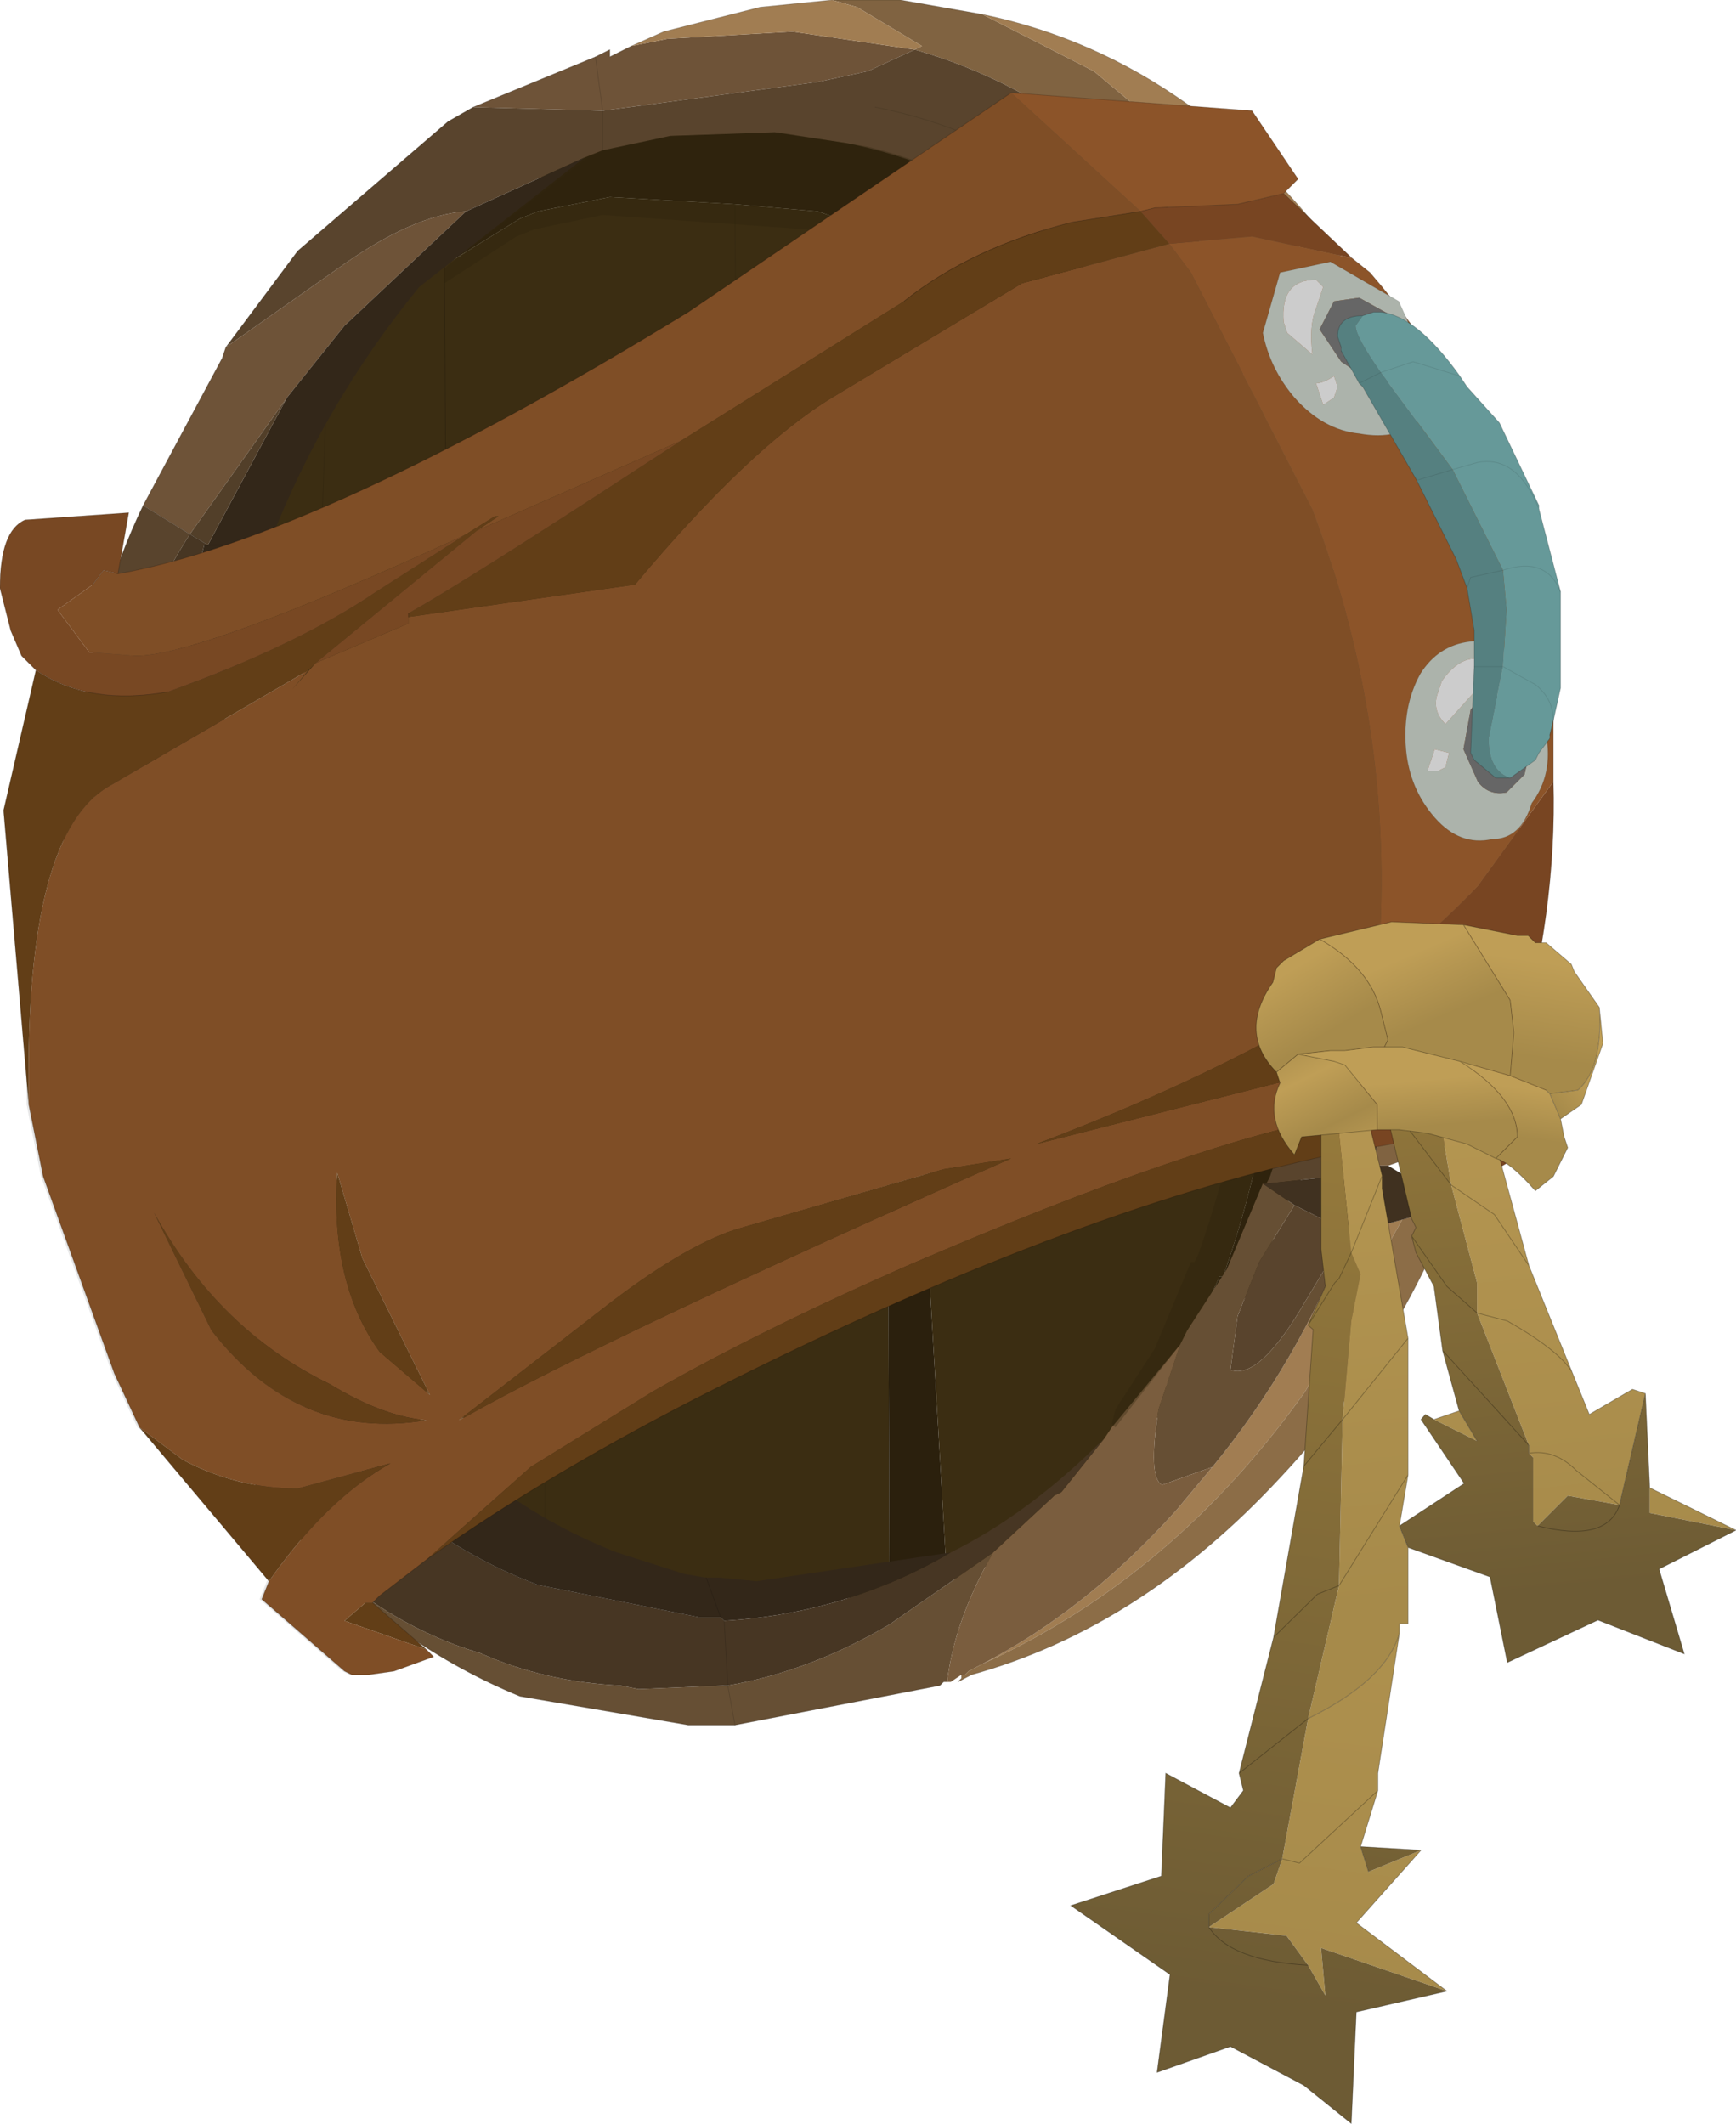 <?xml version="1.0" encoding="UTF-8" standalone="no"?>
<svg xmlns:xlink="http://www.w3.org/1999/xlink" height="147.7px" width="120.7px" xmlns="http://www.w3.org/2000/svg">
  <g transform="matrix(1.0, 0.0, 0.0, 1.0, 60.35, 76.65)">
    <path d="M-29.45 -59.2 L-29.2 -59.45 -18.95 -67.2 -17.7 -67.7 -13.0 -68.7 -5.5 -68.95 1.0 -67.95 Q11.45 -65.2 19.45 -56.45 L20.2 -55.45 23.95 -51.25 25.45 -48.5 Q34.9 -33.3 33.9 -12.8 33.15 -2.85 29.9 5.9 L29.65 6.4 29.4 6.4 26.95 12.6 18.7 23.85 18.45 23.6 18.95 22.6 21.7 18.1 24.45 12.1 24.7 12.1 24.95 11.35 Q27.95 2.65 28.65 -7.35 29.65 -27.55 20.2 -43.0 L18.7 -45.5 16.95 -47.5 15.45 -50.0 Q8.95 -57.2 1.0 -60.45 L-3.5 -61.95 -9.25 -62.45 -17.95 -62.95 -22.95 -61.95 -24.2 -61.45 -29.45 -58.2 -29.45 -59.2" fill="#30240e" fill-rule="evenodd" stroke="none"/>
    <path d="M-29.45 -59.2 L-29.45 -58.2 -24.2 -61.45 -22.95 -61.95 -17.95 -62.95 -9.25 -62.45 -3.5 -61.95 1.0 -60.45 Q8.95 -57.2 15.45 -50.0 L16.95 -47.5 18.7 -45.5 20.2 -43.0 Q29.65 -27.55 28.65 -7.35 27.95 2.65 24.95 11.35 L24.7 12.1 24.45 12.1 21.7 18.1 18.95 22.6 18.45 23.6 18.7 23.85 18.2 24.6 16.2 26.6 Q11.7 30.55 7.2 32.8 L5.5 33.3 3.85 5.05 5.1 4.65 3.85 4.5 1.25 -39.5 1.0 -60.45 1.25 -39.5 1.4 4.25 -22.45 1.65 -27.1 1.15 -29.1 0.45 Q-32.75 -1.4 -39.05 -7.35 -43.25 -11.05 -45.3 -13.45 L-45.15 -20.8 -45.0 -22.85 -43.3 -25.3 -39.05 -30.05 -44.75 -26.75 -44.65 -28.05 -44.4 -28.05 -41.65 -39.25 -37.65 -49.5 -30.95 -57.95 -29.45 -59.2 M1.5 34.3 L-6.75 34.8 -9.25 34.55 -10.25 34.55 -12.0 34.3 -21.7 30.55 -22.45 30.05 -25.95 27.4 -23.6 25.35 -28.85 24.1 -28.1 21.85 -28.6 22.1 -22.45 17.35 -18.6 14.35 Q-13.15 10.1 -9.4 8.85 L1.4 5.75 1.5 34.3 M19.2 -6.85 L18.7 -45.5 19.2 -6.85 M-9.0 -21.55 L-9.25 -62.45 -9.0 -21.55 M-38.65 -20.05 L-37.65 -49.5 -38.65 -20.05 M-29.45 -58.2 L-29.1 0.45 -29.45 -58.2 M-22.45 30.05 L-22.45 17.35 -22.45 30.05 M-22.45 -2.85 L-22.45 1.65 -22.45 -2.85 M-35.3 10.85 L-30.6 20.35 -34.1 17.35 Q-37.55 12.6 -37.05 4.9 L-35.3 10.85 M-31.6 22.0 L-30.85 22.1 -31.45 22.2 -31.6 22.0" fill="#3b2d12" fill-rule="evenodd" stroke="none"/>
    <path d="M5.5 33.3 L1.5 34.3 1.4 5.75 3.85 5.05 5.5 33.3 M1.25 -39.5 L3.85 4.5 1.4 4.25 1.25 -39.5" fill="#2b200d" fill-rule="evenodd" stroke="none"/>
    <path d="M-25.95 27.4 L-34.1 34.3 -34.6 34.8 -35.1 34.8 -36.55 36.05 -30.85 38.05 -30.35 38.55 -33.1 39.55 -34.85 39.8 -36.05 39.8 -36.55 39.55 -42.3 34.55 -41.8 33.3 Q-37.8 27.6 -33.35 25.1 L-39.8 26.85 Q-44.05 26.85 -47.8 24.85 L-50.8 22.6 -52.55 18.85 -57.5 5.15 -58.5 0.15 -58.5 -0.6 Q-58.75 -18.8 -52.8 -22.05 L-44.75 -26.75 -39.05 -30.05 -43.3 -25.3 -45.0 -22.85 Q-47.3 -19.3 -47.3 -17.05 -47.3 -15.85 -45.3 -13.45 -43.25 -11.05 -39.05 -7.35 -32.75 -1.4 -29.1 0.45 L-27.1 1.15 -22.45 1.65 1.4 4.25 3.85 4.5 5.1 4.65 3.85 5.05 1.4 5.75 -9.4 8.85 Q-13.15 10.1 -18.6 14.35 L-22.45 17.35 -28.6 22.1 -28.1 21.85 -28.85 24.1 -23.6 25.35 -25.95 27.4 M-35.3 10.85 L-37.05 4.9 Q-37.55 12.6 -34.1 17.35 L-30.6 20.35 -35.3 10.85 M-31.45 22.2 L-30.85 22.1 -31.6 22.0 Q-34.3 21.55 -37.55 19.6 -45.3 15.85 -49.8 7.65 L-45.8 15.85 Q-40.0 23.35 -31.45 22.2" fill="#000000" fill-opacity="0.098" fill-rule="evenodd" stroke="none"/>
    <path d="M18.7 -45.5 L19.2 -6.85 M-37.65 -49.5 L-38.65 -20.05 M-9.25 -62.45 L-9.0 -21.55 M-22.45 17.35 L-22.45 30.05 M-22.45 1.65 L-22.45 -2.85" fill="none" stroke="#000000" stroke-linecap="round" stroke-linejoin="round" stroke-opacity="0.102" stroke-width="0.05"/>
    <path d="M-29.45 -59.2 L-29.45 -58.2 -29.1 0.45 M-21.7 30.55 L-22.45 30.05 M1.0 -60.45 L1.25 -39.5 1.4 4.25 M1.4 5.75 L1.5 34.3" fill="none" stroke="#000000" stroke-linecap="round" stroke-linejoin="round" stroke-opacity="0.2" stroke-width="0.05"/>
    <path d="M-2.5 -76.65 L2.25 -76.65 7.95 -75.65 15.7 -71.7 29.15 -60.45 36.9 -51.5 36.65 -51.5 34.65 -51.75 36.65 -51.5 Q43.4 -42.75 42.15 -18.55 L40.4 2.9 36.15 4.4 35.15 4.4 35.15 3.9 Q37.65 -3.6 37.9 -12.35 38.65 -20.8 37.4 -28.3 L36.9 -31.3 37.4 -31.05 37.9 -31.05 38.9 -32.55 Q41.15 -36.25 38.9 -43.5 L34.65 -51.75 33.4 -52.25 31.15 -52.5 28.15 -53.25 27.95 -53.25 26.95 -54.7 Q17.2 -69.2 3.25 -73.2 L3.75 -73.45 -0.75 -76.15 -2.5 -76.65" fill="#806341" fill-rule="evenodd" stroke="none"/>
    <path d="M-50.4 -41.5 L-44.9 -51.75 -44.65 -52.5 -36.9 -57.95 Q-31.7 -61.7 -27.95 -61.95 L-36.4 -54.0 -40.4 -49.0 -47.15 -39.5 -50.4 -41.5 M-27.45 -69.2 L-18.95 -72.7 -17.95 -73.2 -17.95 -72.7 -16.45 -73.45 -13.95 -73.95 -5.25 -74.45 3.25 -73.2 0.0 -71.7 -3.5 -70.95 -18.45 -68.95 -27.45 -69.2 M-18.45 -68.95 L-18.95 -72.7 -18.45 -68.95" fill="#6e5338" fill-rule="evenodd" stroke="none"/>
    <path d="M3.25 -73.2 Q17.2 -69.2 26.95 -54.7 L27.95 -53.25 27.45 -52.0 25.95 -50.5 24.95 -52.0 Q14.7 -66.45 0.5 -69.2 14.7 -66.45 24.95 -52.0 L25.95 -50.5 24.95 -49.5 23.45 -47.75 24.95 -49.5 32.4 -37.0 33.15 -35.5 36.9 -31.3 37.4 -28.3 Q38.65 -20.8 37.9 -12.35 37.65 -3.6 35.15 3.9 L35.15 4.4 34.4 4.65 34.65 4.9 27.7 5.65 27.95 5.15 Q30.9 -3.35 31.65 -13.05 32.65 -32.8 23.45 -47.75 L21.95 -50.25 18.45 -54.45 Q9.95 -64.45 -1.5 -66.7 L-6.5 -67.45 -13.75 -67.2 -18.45 -66.2 -19.7 -65.7 -27.95 -61.95 Q-31.7 -61.7 -36.9 -57.95 L-44.65 -52.5 -39.65 -59.2 -29.2 -68.2 -27.45 -69.2 -18.45 -68.95 -3.5 -70.95 0.0 -71.7 3.25 -73.2 M-53.15 6.4 Q-56.85 -5.35 -55.9 -18.55 L-55.15 -26.55 -54.65 -26.55 Q-53.65 -34.75 -50.4 -41.5 L-47.15 -39.5 Q-52.4 -31.3 -53.9 -20.55 L-54.4 -20.55 -54.9 -13.55 Q-55.65 -2.85 -53.15 6.4 M32.4 1.65 L34.9 -13.3 Q35.4 -21.55 34.15 -28.8 35.4 -21.55 34.9 -13.3 L32.4 1.65 M32.15 8.4 L31.9 11.35 30.4 13.85 Q27.2 19.35 25.2 18.6 L25.7 14.85 27.2 11.1 29.65 7.15 32.15 8.4 M-18.45 -68.95 L-18.45 -66.2 -18.45 -68.95" fill="#59442d" fill-rule="evenodd" stroke="none"/>
    <path d="M-2.5 -76.65 L-0.75 -76.15 3.75 -73.45 3.25 -73.2 -5.25 -74.45 -13.95 -73.95 -16.45 -73.45 -14.2 -74.45 -7.5 -76.15 -2.5 -76.65 M31.15 -52.5 L33.4 -52.25 34.65 -51.75 38.9 -43.5 Q41.15 -36.25 38.9 -32.55 L37.9 -31.05 37.4 -31.05 36.9 -31.3 32.65 -45.0 33.15 -46.0 32.9 -49.5 31.15 -52.5 M36.65 -51.5 L36.9 -51.5 29.15 -60.45 15.7 -71.7 7.95 -75.65 Q23.45 -72.45 34.15 -56.95 L37.9 -51.0 38.15 -50.25 41.4 -42.75 44.9 -27.8 45.4 -14.55 42.4 2.15 40.4 2.9 42.15 -18.55 Q43.4 -42.75 36.65 -51.5 M37.9 -51.0 L36.9 -51.5 37.9 -51.0 M23.95 25.35 Q29.9 18.1 33.4 9.1 L33.65 9.1 37.15 8.15 30.4 20.1 Q21.2 33.05 7.95 39.05 15.2 35.3 21.45 28.35 L23.95 25.35" fill="#a17d52" fill-rule="evenodd" stroke="none"/>
    <path d="M27.95 -53.25 L28.15 -53.25 32.65 -45.0 31.9 -45.75 27.45 -52.0 27.95 -53.25 M5.5 40.3 L5.25 40.3 5.0 40.55 -9.25 43.3 -12.5 43.3 -24.2 41.3 Q-32.7 37.8 -39.15 30.8 -33.7 36.3 -26.95 38.3 -22.45 40.3 -17.2 40.55 L-15.95 40.8 -10.0 40.55 -9.75 40.55 Q-4.0 39.55 1.5 36.3 L8.7 31.3 Q6.0 36.05 5.5 40.3 M29.65 7.15 L27.2 11.1 25.7 14.85 25.2 18.6 Q27.2 19.35 30.4 13.85 L31.9 11.35 32.15 8.4 33.4 9.1 Q29.9 18.1 23.95 25.35 L20.45 26.6 Q19.45 26.1 20.2 21.35 L21.7 16.85 22.2 15.85 24.95 11.6 27.45 5.65 29.65 7.15 M-9.75 40.55 L-9.25 43.3 -9.75 40.55" fill="#664f34" fill-rule="evenodd" stroke="none"/>
    <path d="M6.5 39.8 L5.75 40.3 5.5 40.3 Q6.0 36.05 8.7 31.3 L12.95 27.35 13.45 27.1 16.45 23.35 16.95 22.6 21.7 16.85 20.2 21.35 Q19.45 26.1 20.45 26.6 L23.95 25.35 21.45 28.35 Q15.2 35.3 7.95 39.05 L7.0 39.55 6.75 39.8 6.5 39.8 M25.95 -50.5 L27.45 -52.0 31.9 -45.75 32.65 -45.0 36.9 -31.3 33.15 -35.5 32.4 -37.0 24.95 -49.5 25.95 -50.5 26.95 -49.0 32.4 -37.0 26.95 -49.0 25.95 -50.5" fill="#7a5d3e" fill-rule="evenodd" stroke="none"/>
    <path d="M28.15 -53.25 L31.15 -52.5 32.9 -49.5 33.15 -46.0 32.65 -45.0 28.15 -53.25 M40.65 7.15 Q36.4 17.85 28.65 26.1 18.95 36.55 7.2 39.8 L6.25 40.3 6.5 40.05 6.5 39.8 6.75 39.8 7.0 39.55 7.95 39.05 Q21.2 33.05 30.4 20.1 L37.15 8.15 40.65 7.15" fill="#8c6d47" fill-rule="evenodd" stroke="none"/>
    <path d="M36.15 4.4 L40.65 7.15 37.15 8.15 33.65 9.1 33.4 9.1 32.15 8.4 29.65 7.15 27.45 5.65 27.7 5.65 34.65 4.9 34.4 4.65 35.15 4.4 36.15 4.4" fill="#403120" fill-rule="evenodd" stroke="none"/>
    <path d="M-39.15 30.8 L-44.65 24.1 -48.65 17.1 -49.4 15.6 -53.15 6.4 Q-55.65 -2.85 -54.9 -13.55 L-54.4 -20.55 -53.9 -20.55 Q-52.4 -31.3 -47.15 -39.5 L-45.9 -38.75 -46.15 -38.75 -49.65 -25.55 -50.15 -25.55 -50.4 -18.55 Q-51.65 -1.1 -44.15 13.1 L-44.4 13.35 -40.9 18.85 Q-33.45 29.6 -22.95 33.55 L-11.75 35.8 -10.25 35.8 -10.0 36.05 Q-1.5 35.55 5.75 31.3 11.2 28.6 16.45 23.35 L13.45 27.1 12.95 27.35 8.7 31.3 1.5 36.3 Q-4.0 39.55 -9.75 40.55 L-10.0 36.05 -9.75 40.55 -10.0 40.55 -15.95 40.8 -17.2 40.55 Q-22.45 40.3 -26.95 38.3 -33.7 36.3 -39.15 30.8 M-44.4 13.35 L-48.65 17.1 -44.4 13.35" fill="#473623" fill-rule="evenodd" stroke="none"/>
    <path d="M5.75 31.3 Q-1.5 35.55 -10.0 36.05 L-10.25 35.8 -11.75 35.8 -22.95 33.55 Q-33.45 29.6 -40.9 18.85 L-44.4 13.35 -44.15 13.1 Q-51.65 -1.1 -50.4 -18.55 L-50.15 -25.55 -49.65 -25.55 -46.15 -38.75 -45.9 -38.75 -40.4 -49.0 -36.4 -54.0 -27.95 -61.95 -19.7 -65.7 -31.2 -56.7 Q-37.9 -48.5 -41.65 -38.75 L-44.4 -27.8 -44.65 -27.8 -45.15 -20.8 Q-46.15 -4.35 -39.9 9.35 L-36.9 14.6 -35.65 16.6 Q-28.2 27.1 -17.45 31.3 L-12.75 32.8 -11.25 33.05 -10.25 33.05 -7.75 33.3 5.75 31.3 M-41.65 -38.75 L-45.9 -38.75 -41.65 -38.75 M-11.25 33.05 L-10.25 35.8 -11.25 33.05 M-44.4 13.35 L-36.9 14.6 -44.4 13.35" fill="#332719" fill-rule="evenodd" stroke="none"/>
    <path d="M-40.4 -49.0 L-45.9 -38.75 -47.15 -39.5 -40.4 -49.0" fill="#523f29" fill-rule="evenodd" stroke="none"/>
    <path d="M7.95 -75.65 L2.25 -76.65 -2.5 -76.65 -7.5 -76.15 -14.2 -74.45 -16.45 -73.45 -17.95 -72.7 -17.95 -73.2 -18.95 -72.7 -27.45 -69.2 -29.2 -68.2 -39.65 -59.2 -44.65 -52.5 -44.9 -51.75 -50.4 -41.5 Q-53.65 -34.75 -54.65 -26.55 L-55.15 -26.55 -55.9 -18.55 Q-56.85 -5.35 -53.15 6.4 L-49.4 15.6 -48.65 17.1 -44.65 24.1 -39.15 30.8 Q-32.7 37.8 -24.2 41.3 L-12.5 43.3 -9.25 43.3 5.0 40.55 5.25 40.3 M7.95 -75.65 Q23.45 -72.45 34.15 -56.95 L37.9 -51.0 38.15 -50.25 41.4 -42.75 44.9 -27.8 45.4 -14.55 42.4 2.15 40.4 2.9 36.15 4.4 40.65 7.15 Q36.4 17.85 28.65 26.1 18.95 36.55 7.2 39.8 L6.25 40.3 6.5 40.05 6.5 39.8" fill="none" stroke="#000000" stroke-linecap="round" stroke-linejoin="round" stroke-opacity="0.2" stroke-width="0.05"/>
    <path d="M25.95 -50.5 L24.95 -52.0 Q14.7 -66.45 0.5 -69.2 M25.95 -50.5 L26.95 -49.0 32.4 -37.0 M34.15 -28.8 Q35.4 -21.55 34.9 -13.3 L32.4 1.65" fill="none" stroke="#3e301f" stroke-linecap="round" stroke-linejoin="round" stroke-opacity="0.353" stroke-width="0.05"/>
    <path d="M28.15 -53.25 L31.15 -52.5 33.4 -52.25 M34.65 -51.75 L36.65 -51.5 36.9 -51.5 37.9 -51.0 M25.95 -50.5 L27.45 -52.0 27.95 -53.25 M23.45 -47.75 L24.95 -49.5 25.95 -50.5 M33.65 9.1 L37.15 8.15 40.65 7.15 M-10.0 36.05 L-9.75 40.55 -10.0 40.55 M-18.45 -66.2 L-18.45 -68.95 -18.95 -72.7 M-45.9 -38.75 L-41.65 -38.75 M-47.15 -39.5 L-50.4 -41.5 M-45.9 -38.75 L-47.15 -39.5 M-46.15 -38.75 L-45.9 -38.75 M-44.4 13.35 L-40.9 18.85 Q-33.45 29.6 -22.95 33.55 L-11.75 35.8 -10.25 35.8 -11.25 33.05 M-9.25 43.3 L-9.75 40.55 M-10.25 35.8 L-10.0 36.05 M-48.65 17.1 L-44.4 13.35 -44.15 13.1 M-36.9 14.6 L-44.4 13.35" fill="none" stroke="#000000" stroke-linecap="round" stroke-linejoin="round" stroke-opacity="0.153" stroke-width="0.05"/>
    <path d="M17.95 -55.45 L20.2 -52.25 21.95 -50.25 23.45 -47.75 Q32.65 -32.8 31.9 -13.05 30.9 -3.35 27.95 5.15 L27.7 5.65 27.45 5.65 24.95 11.6 22.2 15.85 21.7 16.85 17.2 22.6 16.95 22.35 17.2 21.35 19.95 17.1 22.45 11.1 22.7 11.1 22.95 10.6 Q25.95 2.15 26.95 -7.6 27.7 -27.3 18.45 -42.25 L16.95 -44.75 15.2 -46.75 13.7 -49.0 Q7.7 -56.2 0.0 -59.2 L-4.25 -60.7 -18.45 -61.7 -23.2 -60.7 -24.45 -60.2 -29.45 -56.95 -29.45 -57.95 -29.2 -58.2 -19.45 -65.7 -18.2 -66.2 -13.5 -67.2 -6.25 -67.45 0.0 -66.45 Q10.2 -63.95 17.95 -55.45" fill="#2e210a" fill-opacity="0.302" fill-rule="evenodd" stroke="none"/>
    <path d="M9.95 -70.2 L18.95 -61.95 14.2 -61.2 Q7.2 -59.45 2.5 -55.7 L-13.0 -46.0 -27.2 -39.75 -25.7 -40.75 -25.95 -40.75 -27.95 -39.5 -28.45 -39.25 Q-46.4 -31.05 -50.9 -31.05 L-54.15 -31.3 -56.35 -34.25 -53.9 -36.0 -53.15 -37.0 -52.15 -36.75 Q-38.15 -39.25 -12.5 -54.95 L9.95 -70.2 M-30.7 31.8 L-33.95 34.3 -34.45 34.8 -34.95 34.8 -36.4 36.05 -30.7 38.05 -30.2 38.55 -32.95 39.55 -34.7 39.8 -35.9 39.8 -36.4 39.55 -42.15 34.55 -41.65 33.3 Q-37.65 27.6 -33.2 25.1 L-39.65 26.85 Q-43.9 26.85 -47.65 24.85 L-50.65 22.6 -52.4 18.85 -57.35 5.15 -58.35 0.15 -58.35 -0.6 Q-58.6 -18.8 -52.65 -22.05 L-38.9 -30.05 -40.05 -28.7 -38.4 -30.55 -31.95 -33.3 -31.95 -33.75 -16.2 -36.0 Q-8.25 -45.5 -2.5 -49.0 L10.7 -56.95 20.95 -59.7 22.45 -57.7 30.9 -41.25 Q36.9 -25.3 35.4 -8.85 26.2 -2.6 11.7 2.9 L34.4 -2.85 33.15 0.9 Q22.95 2.65 2.75 11.35 -7.5 15.85 -14.95 20.1 L-23.45 25.35 -30.7 31.8 M9.95 3.9 L5.25 4.65 -9.25 8.85 Q-13.0 10.1 -18.45 14.35 L-28.45 22.1 -27.95 21.85 Q-18.2 16.35 9.95 3.9 M-37.4 19.6 Q-45.15 15.85 -49.65 7.65 L-45.65 15.85 Q-39.65 23.6 -30.7 22.1 -33.7 21.85 -37.4 19.6 M-35.15 10.85 L-36.9 4.9 Q-37.4 12.6 -33.95 17.35 L-30.45 20.35 -35.15 10.85" fill="#7f4e26" fill-rule="evenodd" stroke="none"/>
    <path d="M18.95 -61.95 L9.95 -70.2 26.7 -68.95 29.9 -64.2 28.9 -63.2 25.7 -62.45 19.95 -62.2 18.95 -61.95 M20.95 -59.7 L26.7 -60.2 33.65 -58.7 34.9 -57.7 Q41.15 -50.5 44.4 -41.5 L47.65 -26.8 47.65 -22.3 42.4 -15.05 Q39.4 -11.85 35.4 -8.85 36.9 -25.3 30.9 -41.25 L22.45 -57.7 20.95 -59.7 M46.4 -3.35 L46.65 -3.1 47.15 -1.85 47.15 -1.1 43.9 0.65 38.4 0.15 33.15 0.9 34.4 -2.85 42.4 -3.6 46.4 -3.1 46.4 -3.35" fill="#8c5429" fill-rule="evenodd" stroke="none"/>
    <path d="M-27.95 -39.5 L-25.95 -40.75 -25.7 -40.75 -27.2 -39.75 -38.4 -30.55 -38.9 -30.05 -52.65 -22.05 Q-58.6 -18.8 -58.35 -0.6 L-58.35 0.15 -60.1 -20.3 -57.85 -30.05 Q-54.15 -27.55 -48.65 -28.55 -39.65 -31.8 -34.2 -35.5 L-27.95 -39.5 M-13.0 -46.0 L2.5 -55.7 Q7.2 -59.45 14.2 -61.2 L18.95 -61.95 20.95 -59.7 10.7 -56.95 -2.5 -49.0 Q-8.25 -45.5 -16.2 -36.0 L-31.95 -33.75 -31.95 -34.0 Q-27.95 -36.25 -15.7 -44.25 L-13.0 -46.0 M32.15 3.65 Q13.7 7.65 -10.5 19.85 -21.95 25.6 -30.7 31.8 L-23.45 25.35 -14.95 20.1 Q-7.5 15.85 2.75 11.35 22.95 2.65 33.15 0.9 L32.15 3.65 M-34.45 34.8 L-30.7 38.05 -36.4 36.05 -34.95 34.8 -34.45 34.8 M-41.65 33.3 L-50.65 22.6 -47.65 24.85 Q-43.9 26.85 -39.65 26.85 L-33.2 25.1 Q-37.65 27.6 -41.65 33.3 M35.4 -8.85 L34.4 -2.85 11.7 2.9 Q26.2 -2.6 35.4 -8.85 M9.95 3.9 Q-18.2 16.35 -27.95 21.85 L-28.45 22.1 -18.45 14.35 Q-13.0 10.1 -9.25 8.85 L5.25 4.65 9.95 3.9 M-37.4 19.6 Q-33.7 21.85 -30.7 22.1 -39.65 23.6 -45.65 15.85 L-49.65 7.65 Q-45.15 15.85 -37.4 19.6 M-35.15 10.85 L-30.45 20.35 -33.95 17.35 Q-37.4 12.6 -36.9 4.9 L-35.15 10.85" fill="#623e17" fill-rule="evenodd" stroke="none"/>
    <path d="M18.95 -61.95 L19.95 -62.2 25.7 -62.45 28.9 -63.2 33.65 -58.7 26.7 -60.2 20.95 -59.7 18.95 -61.95 M47.65 -22.3 Q47.9 -13.3 45.15 -3.6 L46.4 -3.35 46.4 -3.1 42.4 -3.6 34.4 -2.85 35.4 -8.85 Q39.4 -11.85 42.4 -15.05 L47.65 -22.3 M47.15 -1.1 L47.15 -0.6 45.4 3.65 41.15 6.15 42.9 3.15 40.65 2.15 32.15 3.65 33.15 0.9 38.4 0.15 43.9 0.65 47.15 -1.1" fill="#784522" fill-rule="evenodd" stroke="none"/>
    <path d="M-52.15 -36.75 L-53.15 -37.0 -53.9 -36.0 -56.35 -34.25 -54.15 -31.3 -50.9 -31.05 Q-46.4 -31.05 -28.45 -39.25 L-27.95 -39.5 -34.2 -35.5 Q-39.65 -31.8 -48.65 -28.55 -54.15 -27.55 -57.85 -30.05 L-58.85 -31.05 -59.6 -32.8 -60.35 -35.75 Q-60.35 -39.75 -58.6 -40.5 L-51.4 -41.0 -52.15 -36.75 M-27.2 -39.75 L-13.0 -46.0 -15.7 -44.25 Q-27.95 -36.25 -31.95 -34.0 L-31.95 -33.75 -31.95 -33.3 -38.4 -30.55 -27.2 -39.75" fill="#784823" fill-rule="evenodd" stroke="none"/>
    <path d="M9.95 -70.2 L-12.5 -54.95 Q-38.15 -39.25 -52.15 -36.75 L-53.15 -37.0 -53.9 -36.0 M2.5 -55.7 Q7.2 -59.45 14.2 -61.2 L18.95 -61.95 19.95 -62.2 25.7 -62.45 28.9 -63.2 29.9 -64.2 26.7 -68.95 9.95 -70.2 M33.65 -58.7 L28.9 -63.2 M33.65 -58.7 L34.9 -57.7 Q41.15 -50.5 44.4 -41.5 L47.65 -26.8 47.65 -22.3 Q47.9 -13.3 45.15 -3.6 L46.4 -3.35 46.65 -3.1 47.15 -1.85 M47.15 -1.1 L47.15 -0.6 45.4 3.65 41.15 6.15 42.9 3.15 40.65 2.15 32.15 3.65 Q13.7 7.65 -10.5 19.85 -21.95 25.6 -30.7 31.8 L-33.95 34.3 -34.45 34.8 -30.7 38.05 -30.2 38.55 -32.95 39.55 -34.7 39.8 -35.9 39.8 -36.4 39.55 -42.15 34.55 -41.65 33.3 -50.65 22.6 -52.4 18.85 -57.35 5.15 -58.35 0.15 -60.1 -20.3 -57.85 -30.05 -58.85 -31.05 -59.6 -32.8 -60.35 -35.75 Q-60.35 -39.75 -58.6 -40.5 L-51.4 -41.0 -52.15 -36.75 M-57.85 -30.05 Q-54.15 -27.55 -48.65 -28.55 M-31.95 -33.75 L-31.95 -34.0" fill="none" stroke="#000000" stroke-linecap="round" stroke-linejoin="round" stroke-opacity="0.2" stroke-width="0.05"/>
    <path d="M36.95 36.9 L35.45 46.65 35.45 47.85 34.25 51.75 34.8 53.5 38.45 52.0 33.95 57.05 40.25 61.8 31.5 58.8 31.8 62.1 30.6 60.0 29.1 57.95 23.7 57.35 28.2 54.35 28.8 52.6 30.6 42.85 Q36.05 40.15 36.95 36.9 M32.45 -3.5 L33.6 -3.5 32.45 -0.8 32.45 -3.5 M35.45 47.85 L30.0 52.9 28.8 52.6 30.0 52.9 35.45 47.85" fill="url(#gradient0)" fill-rule="evenodd" stroke="none"/>
    <path d="M39.35 -3.8 L40.55 -2.9 42.35 -3.5 42.05 -2.0 42.6 0.65 42.95 0.35 45.95 11.35 48.95 18.75 50.15 21.7 53.15 19.95 54.05 20.25 52.25 28.0 48.65 27.35 46.55 29.45 46.25 29.15 46.25 24.7 45.95 24.4 Q47.75 24.1 49.25 25.6 L52.25 28.0 49.25 25.6 Q47.75 24.1 45.95 24.4 L45.95 23.85 42.35 14.65 42.35 12.55 40.55 5.75 39.35 -1.4 39.6 -2.6 39.35 -3.8 M54.35 26.8 L60.35 29.75 54.35 28.55 54.35 26.8 M37.55 30.95 L37.55 36.25 36.95 36.25 36.95 36.9 Q36.05 40.15 30.6 42.85 L32.75 33.6 33.0 22.05 33.6 15.2 34.25 11.95 33.6 10.45 35.75 5.1 35.75 6.0 37.55 16.4 37.55 25.9 36.95 29.45 37.55 30.95 M33.6 -3.5 L35.75 5.1 33.6 10.45 32.45 -0.8 33.6 -3.5 M39.35 22.05 L41.1 21.45 42.35 23.55 39.35 22.05 M45.95 11.35 L43.55 7.8 40.55 5.75 43.55 7.8 45.95 11.35 M40.55 -2.9 L41.1 -1.7 42.6 0.65 41.1 -1.7 40.55 -2.9 M48.95 18.75 Q48.05 17.25 44.45 15.2 L42.35 14.65 44.45 15.2 Q48.05 17.25 48.95 18.75 M33.0 22.05 L37.55 16.4 33.0 22.05 M37.55 25.9 L32.75 33.6 37.55 25.9" fill="url(#gradient1)" fill-rule="evenodd" stroke="none"/>
    <path d="M41.1 21.45 L39.95 17.25 39.35 12.8 38.1 10.45 37.8 9.3 38.1 8.7 37.8 8.1 35.75 -0.55 35.75 -1.7 36.05 -4.1 39.35 -3.8 39.6 -2.6 39.35 -1.4 40.55 5.75 42.35 12.55 42.35 14.65 45.95 23.85 45.95 24.4 46.25 24.7 46.25 29.15 46.55 29.45 48.65 27.35 52.25 28.0 Q51.35 30.65 46.55 29.45 51.35 30.65 52.25 28.0 L54.05 20.25 54.35 26.8 54.35 28.55 60.35 29.75 55.0 32.45 56.75 38.35 50.75 36.0 44.45 38.95 43.25 33.0 37.55 30.95 36.95 29.45 41.45 26.5 38.45 22.05 38.75 21.7 39.35 22.05 42.35 23.55 41.1 21.45 M31.5 0.95 L30.0 -3.15 32.45 -3.5 32.45 -0.8 31.8 1.3 31.5 0.95 M39.95 17.25 L45.95 23.85 39.95 17.25 M35.75 -0.55 L40.55 5.75 35.75 -0.55 M42.35 14.65 L40.25 12.8 37.8 9.3 40.25 12.8 42.35 14.65" fill="url(#gradient2)" fill-rule="evenodd" stroke="none"/>
    <path d="M34.25 51.75 L38.45 52.0 34.8 53.5 34.25 51.75 M40.25 61.8 L33.95 63.25 33.6 71.0 30.3 68.35 25.2 65.65 20.1 67.45 21.0 60.65 14.1 55.85 20.4 53.8 20.7 46.65 25.2 49.05 26.1 47.85 25.8 46.65 28.2 37.2 30.3 25.3 30.95 15.8 30.6 15.5 31.8 12.8 31.5 10.2 31.5 2.15 31.25 1.55 31.5 0.95 31.8 1.3 32.45 -0.8 33.6 10.45 34.25 11.95 33.6 15.2 33.0 22.05 32.75 33.6 31.25 34.2 28.2 37.2 31.25 34.2 32.75 33.6 30.6 42.85 28.8 52.6 26.45 53.8 23.7 56.45 23.7 57.35 29.1 57.95 30.6 60.0 31.8 62.1 31.5 58.8 40.25 61.8 M30.6 15.5 L32.45 12.55 32.75 12.25 33.6 10.45 32.75 12.25 32.45 12.55 30.6 15.5 M30.3 25.3 L33.0 22.05 30.3 25.3 M25.8 46.65 L30.6 42.85 25.8 46.65 M23.7 57.35 Q25.2 59.7 30.6 60.0 25.2 59.7 23.7 57.35" fill="url(#gradient3)" fill-rule="evenodd" stroke="none"/>
    <path d="M23.7 57.35 L23.7 56.45 26.45 53.8 28.8 52.6 28.2 54.35 23.7 57.35" fill="url(#gradient4)" fill-rule="evenodd" stroke="none"/>
    <path d="M41.1 21.45 L39.95 17.25 39.35 12.8 38.1 10.45 37.8 9.3 38.1 8.7 37.8 8.1 35.75 -0.55 35.75 -1.7 36.05 -4.1 39.35 -3.8 40.55 -2.9 42.35 -3.5 42.05 -2.0 42.6 0.65 42.95 0.35 45.95 11.35 48.95 18.75 50.15 21.7 53.15 19.95 54.05 20.25 54.35 26.8 60.35 29.75 55.0 32.45 56.75 38.35 50.75 36.0 44.45 38.95 43.25 33.0 37.55 30.95 37.55 36.25 36.95 36.25 36.95 36.9 35.45 46.65 35.45 47.85 34.25 51.75 38.45 52.0 33.95 57.05 40.25 61.8 33.95 63.25 33.6 71.0 30.3 68.35 25.2 65.65 20.1 67.45 21.0 60.65 14.1 55.85 20.4 53.8 20.7 46.65 25.2 49.05 26.1 47.85 25.8 46.65 28.2 37.2 30.3 25.3 30.95 15.8 30.6 15.5 31.8 12.8 31.5 10.2 31.5 2.15 31.25 1.55 31.5 0.95 30.0 -3.15 32.45 -3.5 M33.6 -3.5 L35.75 5.1 35.75 6.0 37.55 16.4 37.55 25.9 36.95 29.45 41.45 26.5 38.45 22.05 38.75 21.7 39.35 22.05 41.1 21.45 42.35 23.55 M40.55 5.75 L43.55 7.8 45.95 11.35 M32.45 -0.8 L33.6 -3.5 M42.6 0.65 L41.1 -1.7 40.55 -2.9 M45.95 24.4 L45.95 23.85 39.95 17.25 M52.25 28.0 L49.25 25.6 Q47.75 24.1 45.95 24.4 M40.55 5.75 L35.75 -0.55 M42.35 14.65 L44.45 15.2 Q48.05 17.25 48.95 18.75 M52.25 28.0 Q51.35 30.65 46.55 29.45 M52.25 28.0 L54.05 20.25 M32.45 -0.8 L31.8 1.3 31.5 0.95 M33.6 10.45 L32.75 12.25 32.45 12.55 30.6 15.5 M33.6 10.45 L35.75 5.1 M37.55 16.4 L33.0 22.05 30.3 25.3 M32.75 33.6 L37.55 25.9 M37.8 9.3 L40.25 12.8 42.35 14.65 M37.55 30.95 L36.95 29.45 M32.75 33.6 L31.25 34.2 28.2 37.2 M36.95 36.9 Q36.05 40.15 30.6 42.85 L25.8 46.65 M28.8 52.6 L30.0 52.9 35.45 47.85 M30.6 60.0 Q25.2 59.7 23.7 57.35 L23.7 56.45 26.45 53.8 28.8 52.6 M34.8 53.5 L34.25 51.75" fill="none" stroke="#000000" stroke-linecap="butt" stroke-linejoin="miter-clip" stroke-miterlimit="3.0" stroke-opacity="0.302" stroke-width="0.05"/>
    <path d="M28.4 -2.1 Q25.7 -4.85 28.15 -8.35 L28.4 -9.35 28.9 -9.85 31.4 -11.35 Q34.9 -9.35 35.65 -6.35 L36.15 -4.35 35.9 -3.85 35.15 -3.85 33.15 -3.6 32.15 -3.6 29.9 -3.35 28.4 -2.1" fill="url(#gradient5)" fill-rule="evenodd" stroke="none"/>
    <path d="M35.4 1.9 L30.15 2.4 29.65 3.65 Q27.45 1.15 28.65 -1.35 L28.4 -2.1 29.9 -3.35 32.4 -2.85 33.15 -2.6 35.4 0.15 35.4 1.9" fill="url(#gradient6)" fill-rule="evenodd" stroke="none"/>
    <path d="M43.65 3.9 L41.65 2.9 38.9 2.15 36.9 1.9 35.4 1.9 35.4 0.15 33.15 -2.6 32.4 -2.85 29.9 -3.35 32.15 -3.6 33.15 -3.6 35.15 -3.85 35.9 -3.85 37.15 -3.85 41.15 -2.85 Q45.15 -0.35 45.15 2.4 L43.65 3.9" fill="url(#gradient7)" fill-rule="evenodd" stroke="none"/>
    <path d="M31.4 -11.35 L36.4 -12.55 41.4 -12.35 44.65 -7.1 44.9 -4.85 44.65 -1.85 41.15 -2.85 37.15 -3.85 35.9 -3.85 36.15 -4.35 35.65 -6.35 Q34.9 -9.35 31.4 -11.35" fill="url(#gradient8)" fill-rule="evenodd" stroke="none"/>
    <path d="M41.4 -12.35 L45.15 -11.6 45.9 -11.6 46.4 -11.1 47.15 -11.1 48.9 -9.6 49.1 -9.1 50.85 -6.6 Q51.1 -2.35 49.35 -0.85 L47.4 -0.6 47.15 -0.85 44.65 -1.85 44.9 -4.85 44.65 -7.1 41.4 -12.35" fill="url(#gradient9)" fill-rule="evenodd" stroke="none"/>
    <path d="M48.15 1.15 L48.4 2.4 48.65 3.15 47.65 5.15 46.4 6.15 Q44.65 4.15 43.65 3.9 L45.15 2.4 Q45.15 -0.35 41.15 -2.85 L44.65 -1.85 47.15 -0.85 47.4 -0.6 48.15 1.15" fill="url(#gradient10)" fill-rule="evenodd" stroke="none"/>
    <path d="M50.85 -6.6 L51.1 -4.1 49.6 0.15 48.15 1.15 47.4 -0.6 49.35 -0.85 Q51.1 -2.35 50.85 -6.6" fill="url(#gradient11)" fill-rule="evenodd" stroke="none"/>
    <path d="M28.4 -2.1 Q25.7 -4.85 28.15 -8.35 L28.4 -9.35 28.9 -9.85 31.4 -11.35 36.4 -12.55 41.4 -12.35 45.15 -11.6 45.9 -11.6 46.4 -11.1 47.15 -11.1 48.9 -9.6 49.1 -9.1 50.85 -6.6 51.1 -4.1 49.6 0.15 48.15 1.15 48.4 2.4 48.65 3.15 47.65 5.15 46.4 6.15 Q44.65 4.15 43.65 3.9 L41.65 2.9 38.9 2.15 36.9 1.9 35.4 1.9 30.15 2.4 29.65 3.65 Q27.45 1.15 28.65 -1.35 L28.4 -2.1 29.9 -3.35 32.15 -3.6 33.15 -3.6 35.15 -3.85 35.9 -3.85 36.15 -4.35 35.65 -6.35 Q34.9 -9.35 31.4 -11.35 M35.9 -3.85 L37.15 -3.85 41.15 -2.85 44.65 -1.85 44.9 -4.85 44.65 -7.1 41.4 -12.35 M29.9 -3.35 L32.4 -2.85 33.15 -2.6 35.4 0.15 35.4 1.9 M47.4 -0.6 L47.15 -0.85 44.65 -1.85 M47.4 -0.6 L49.35 -0.85 Q51.1 -2.35 50.85 -6.6 M43.65 3.9 L45.15 2.4 Q45.15 -0.35 41.15 -2.85 M48.15 1.15 L47.4 -0.6" fill="none" stroke="#000000" stroke-linecap="round" stroke-linejoin="round" stroke-opacity="0.302" stroke-width="0.05"/>
    <path d="M28.9 -54.25 L29.15 -53.5 30.9 -52.0 Q30.65 -54.0 31.15 -55.2 L31.65 -56.7 31.15 -57.2 Q28.65 -57.2 28.9 -54.25 M28.65 -57.7 L32.15 -58.45 36.9 -55.7 38.9 -51.25 Q39.65 -48.75 38.4 -47.5 36.9 -46.0 34.15 -46.5 31.65 -46.75 29.65 -49.0 27.95 -51.0 27.45 -53.5 L28.65 -57.7 M34.15 -55.95 L32.4 -55.7 31.4 -53.75 32.9 -51.5 35.15 -50.0 Q36.15 -49.75 37.15 -51.0 L37.15 -52.75 36.4 -54.7 34.15 -55.95 M32.4 -50.5 Q31.65 -50.0 31.15 -50.0 L31.65 -48.5 32.4 -49.0 32.65 -49.75 32.4 -50.5" fill="#acb3ab" fill-rule="evenodd" stroke="none"/>
    <path d="M28.9 -54.25 Q28.65 -57.2 31.15 -57.2 L31.65 -56.7 31.15 -55.2 Q30.65 -54.0 30.9 -52.0 L29.15 -53.5 28.9 -54.25 M32.4 -50.5 L32.65 -49.75 32.4 -49.0 31.65 -48.5 31.15 -50.0 Q31.65 -50.0 32.4 -50.5" fill="#cccccc" fill-rule="evenodd" stroke="none"/>
    <path d="M34.15 -55.95 L36.4 -54.7 37.15 -52.75 37.15 -51.0 Q36.15 -49.75 35.15 -50.0 L32.9 -51.5 31.4 -53.75 32.4 -55.7 34.15 -55.95" fill="#666666" fill-rule="evenodd" stroke="none"/>
    <path d="M28.65 -57.7 L32.15 -58.45 36.9 -55.7 38.9 -51.25 Q39.65 -48.75 38.4 -47.5 36.9 -46.0 34.15 -46.5 31.65 -46.75 29.65 -49.0 27.95 -51.0 27.45 -53.5 L28.65 -57.7 Z" fill="none" stroke="#000000" stroke-linecap="round" stroke-linejoin="round" stroke-opacity="0.102" stroke-width="0.05"/>
    <path d="M40.15 -23.3 L40.4 -24.3 39.4 -24.55 38.9 -23.05 39.65 -23.05 40.15 -23.3 M39.9 -29.3 L39.65 -28.55 Q39.15 -27.3 40.15 -26.3 L42.4 -28.8 43.9 -29.55 43.9 -30.3 Q41.65 -31.8 39.9 -29.3 M37.4 -24.55 Q37.15 -27.55 38.4 -29.8 39.65 -31.8 41.9 -32.05 43.9 -32.3 45.15 -30.55 47.15 -28.55 47.15 -25.55 47.65 -22.8 46.15 -20.8 45.4 -18.3 43.4 -18.3 41.15 -17.8 39.4 -19.8 37.65 -21.8 37.4 -24.55 M43.65 -28.3 Q42.65 -28.3 41.9 -27.3 L41.4 -24.55 42.4 -22.3 Q43.15 -21.3 44.4 -21.55 L45.65 -22.8 46.15 -25.05 45.4 -27.55 43.65 -28.3" fill="#acb3ab" fill-rule="evenodd" stroke="none"/>
    <path d="M39.9 -29.3 Q41.65 -31.8 43.9 -30.3 L43.9 -29.55 42.4 -28.8 40.15 -26.3 Q39.15 -27.3 39.65 -28.55 L39.9 -29.3 M40.15 -23.3 L39.65 -23.05 38.9 -23.05 39.4 -24.55 40.4 -24.3 40.15 -23.3" fill="#cccccc" fill-rule="evenodd" stroke="none"/>
    <path d="M43.65 -28.3 L45.4 -27.55 46.15 -25.05 45.65 -22.8 44.4 -21.55 Q43.15 -21.3 42.4 -22.3 L41.4 -24.55 41.9 -27.3 Q42.65 -28.3 43.65 -28.3" fill="#666666" fill-rule="evenodd" stroke="none"/>
    <path d="M37.4 -24.55 Q37.15 -27.55 38.4 -29.8 39.65 -31.8 41.9 -32.05 43.9 -32.3 45.15 -30.55 47.15 -28.55 47.15 -25.55 47.65 -22.8 46.15 -20.8 45.4 -18.3 43.4 -18.3 41.15 -17.8 39.4 -19.8 37.65 -21.8 37.4 -24.55 Z" fill="none" stroke="#000000" stroke-linecap="round" stroke-linejoin="round" stroke-opacity="0.102" stroke-width="0.05"/>
    <path d="M41.15 -50.5 L41.65 -49.75 43.9 -47.25 46.65 -41.5 46.65 -41.25 Q45.15 -45.0 42.4 -44.5 L40.65 -44.0 42.4 -44.5 Q45.15 -45.0 46.65 -41.25 L48.15 -35.5 48.15 -35.0 48.15 -28.8 47.65 -26.55 Q47.65 -28.05 46.4 -29.05 45.3 -29.65 44.15 -30.3 45.3 -29.65 46.4 -29.05 47.65 -28.05 47.65 -26.55 L47.4 -25.55 47.4 -25.3 46.65 -24.3 46.4 -23.8 44.65 -22.55 Q43.15 -23.05 43.15 -25.3 L44.15 -30.3 44.4 -34.25 44.15 -37.0 40.65 -44.0 35.65 -50.75 37.9 -51.5 41.15 -50.5 37.9 -51.5 35.65 -50.75 Q33.9 -53.25 33.9 -54.0 L34.4 -54.7 35.15 -54.95 35.65 -54.95 Q38.15 -54.7 41.15 -50.5 M44.15 -37.0 Q47.15 -38.0 48.15 -35.5 47.15 -38.0 44.15 -37.0" fill="#669999" fill-rule="evenodd" stroke="none"/>
    <path d="M35.65 -50.75 L40.65 -44.0 44.15 -37.0 44.4 -34.25 44.15 -30.3 43.15 -25.3 Q43.15 -23.05 44.65 -22.55 L43.65 -22.55 42.15 -23.8 41.9 -24.3 42.15 -30.3 42.15 -32.8 41.65 -35.75 40.9 -37.75 38.15 -43.25 34.4 -49.75 34.15 -50.0 32.9 -52.25 32.9 -52.5 32.65 -53.25 Q32.65 -54.7 34.4 -54.7 L33.9 -54.0 Q33.9 -53.25 35.65 -50.75 L34.15 -50.0 35.65 -50.75 M44.15 -37.0 L41.9 -36.5 41.65 -35.75 41.9 -36.5 44.15 -37.0 M42.15 -30.3 L44.15 -30.3 42.15 -30.3 M38.15 -43.25 L40.65 -44.0 38.15 -43.25" fill="#558080" fill-rule="evenodd" stroke="none"/>
    <path d="M46.65 -41.5 L43.9 -47.25 41.65 -49.75 41.15 -50.5 Q38.15 -54.7 35.65 -54.95 L35.15 -54.95 34.4 -54.7 Q32.65 -54.7 32.65 -53.25 L32.9 -52.5 M44.65 -22.55 L43.65 -22.55 42.15 -23.8 41.9 -24.3 42.15 -30.3 42.15 -32.8 41.65 -35.75 40.9 -37.75 38.15 -43.25 34.4 -49.75 34.15 -50.0 32.9 -52.25 M47.65 -26.55 L48.15 -28.8 48.15 -35.0 48.15 -35.5 46.65 -41.25 M47.4 -25.3 L46.65 -24.3 46.4 -23.8 44.65 -22.55 M47.4 -25.55 L47.65 -26.55" fill="none" stroke="#000000" stroke-linecap="round" stroke-linejoin="round" stroke-opacity="0.2" stroke-width="0.05"/>
    <path d="M41.15 -50.5 L37.9 -51.5 35.65 -50.75 34.15 -50.0 M40.65 -44.0 L42.4 -44.5 Q45.15 -45.0 46.65 -41.25 L46.65 -41.5 M32.9 -52.25 L32.9 -52.5 M48.15 -35.5 Q47.15 -38.0 44.15 -37.0 L41.9 -36.5 41.65 -35.75 M44.15 -30.3 Q45.3 -29.65 46.4 -29.05 47.65 -28.05 47.65 -26.55 L47.4 -25.3 47.4 -25.55 M44.15 -30.3 L42.15 -30.3 M40.65 -44.0 L38.15 -43.25" fill="none" stroke="#000000" stroke-linecap="round" stroke-linejoin="round" stroke-opacity="0.102" stroke-width="0.05"/>
  </g>
  <defs>
    <linearGradient gradientTransform="matrix(-9.0E-4, 0.054, -0.003, -4.0E-4, 26.95, 19.35)" gradientUnits="userSpaceOnUse" id="gradient0" spreadMethod="pad" x1="-819.2" x2="819.2">
      <stop offset="0.0" stop-color="#bf9e56"/>
      <stop offset="1.0" stop-color="#a68a4a"/>
    </linearGradient>
    <linearGradient gradientTransform="matrix(0.008, 0.035, -0.002, 2.0E-4, 46.85, 4.8)" gradientUnits="userSpaceOnUse" id="gradient1" spreadMethod="pad" x1="-819.2" x2="819.2">
      <stop offset="0.0" stop-color="#bf9e56"/>
      <stop offset="1.0" stop-color="#a68a4a"/>
    </linearGradient>
    <linearGradient gradientTransform="matrix(0.008, 0.035, -0.002, 2.0E-4, 46.85, 4.8)" gradientUnits="userSpaceOnUse" id="gradient2" spreadMethod="pad" x1="-819.2" x2="819.2">
      <stop offset="0.0" stop-color="#a7873f"/>
      <stop offset="1.0" stop-color="#6d5b34"/>
    </linearGradient>
    <linearGradient gradientTransform="matrix(-0.002, 0.054, -0.003, -4.0E-4, 25.8, 17.85)" gradientUnits="userSpaceOnUse" id="gradient3" spreadMethod="pad" x1="-819.2" x2="819.2">
      <stop offset="0.0" stop-color="#a7873f"/>
      <stop offset="1.0" stop-color="#6d5b34"/>
    </linearGradient>
    <linearGradient gradientTransform="matrix(-9.0E-4, 0.054, -0.003, -4.0E-4, 26.95, 19.35)" gradientUnits="userSpaceOnUse" id="gradient4" spreadMethod="pad" x1="-819.2" x2="819.2">
      <stop offset="0.0" stop-color="#a7873f"/>
      <stop offset="1.0" stop-color="#6d5b34"/>
    </linearGradient>
    <linearGradient gradientTransform="matrix(0.001, 0.003, -0.005, 0.003, 30.4, -6.85)" gradientUnits="userSpaceOnUse" id="gradient5" spreadMethod="pad" x1="-819.2" x2="819.2">
      <stop offset="0.0" stop-color="#bf9e56"/>
      <stop offset="1.0" stop-color="#a68a4a"/>
    </linearGradient>
    <linearGradient gradientTransform="matrix(0.001, 0.002, -0.004, 0.002, 31.4, -0.1)" gradientUnits="userSpaceOnUse" id="gradient6" spreadMethod="reflect" x1="-819.2" x2="819.2">
      <stop offset="0.0" stop-color="#bf9e56"/>
      <stop offset="1.0" stop-color="#a68a4a"/>
    </linearGradient>
    <linearGradient gradientTransform="matrix(-2.0E-4, 0.002, -0.01, 9.0E-4, 37.65, 0.15)" gradientUnits="userSpaceOnUse" id="gradient7" spreadMethod="pad" x1="-819.2" x2="819.2">
      <stop offset="0.0" stop-color="#bf9e56"/>
      <stop offset="1.0" stop-color="#a68a4a"/>
    </linearGradient>
    <linearGradient gradientTransform="matrix(5.0E-4, 0.003, -0.007, 0.003, 38.15, -7.85)" gradientUnits="userSpaceOnUse" id="gradient8" spreadMethod="pad" x1="-819.2" x2="819.2">
      <stop offset="0.0" stop-color="#bf9e56"/>
      <stop offset="1.0" stop-color="#a68a4a"/>
    </linearGradient>
    <linearGradient gradientTransform="matrix(-0.001, 0.004, -0.007, -0.001, 45.65, -6.6)" gradientUnits="userSpaceOnUse" id="gradient9" spreadMethod="pad" x1="-819.2" x2="819.2">
      <stop offset="0.0" stop-color="#bf9e56"/>
      <stop offset="1.0" stop-color="#a68a4a"/>
    </linearGradient>
    <linearGradient gradientTransform="matrix(-8.0E-4, 0.002, -0.006, -8.0E-4, 44.9, 0.65)" gradientUnits="userSpaceOnUse" id="gradient10" spreadMethod="pad" x1="-819.2" x2="819.2">
      <stop offset="0.0" stop-color="#bf9e56"/>
      <stop offset="1.0" stop-color="#a68a4a"/>
    </linearGradient>
    <linearGradient gradientTransform="matrix(-0.002, 0.001, -0.002, -0.002, 48.4, -1.35)" gradientUnits="userSpaceOnUse" id="gradient11" spreadMethod="pad" x1="-819.2" x2="819.2">
      <stop offset="0.0" stop-color="#bf9e56"/>
      <stop offset="1.0" stop-color="#a68a4a"/>
    </linearGradient>
  </defs>
</svg>
